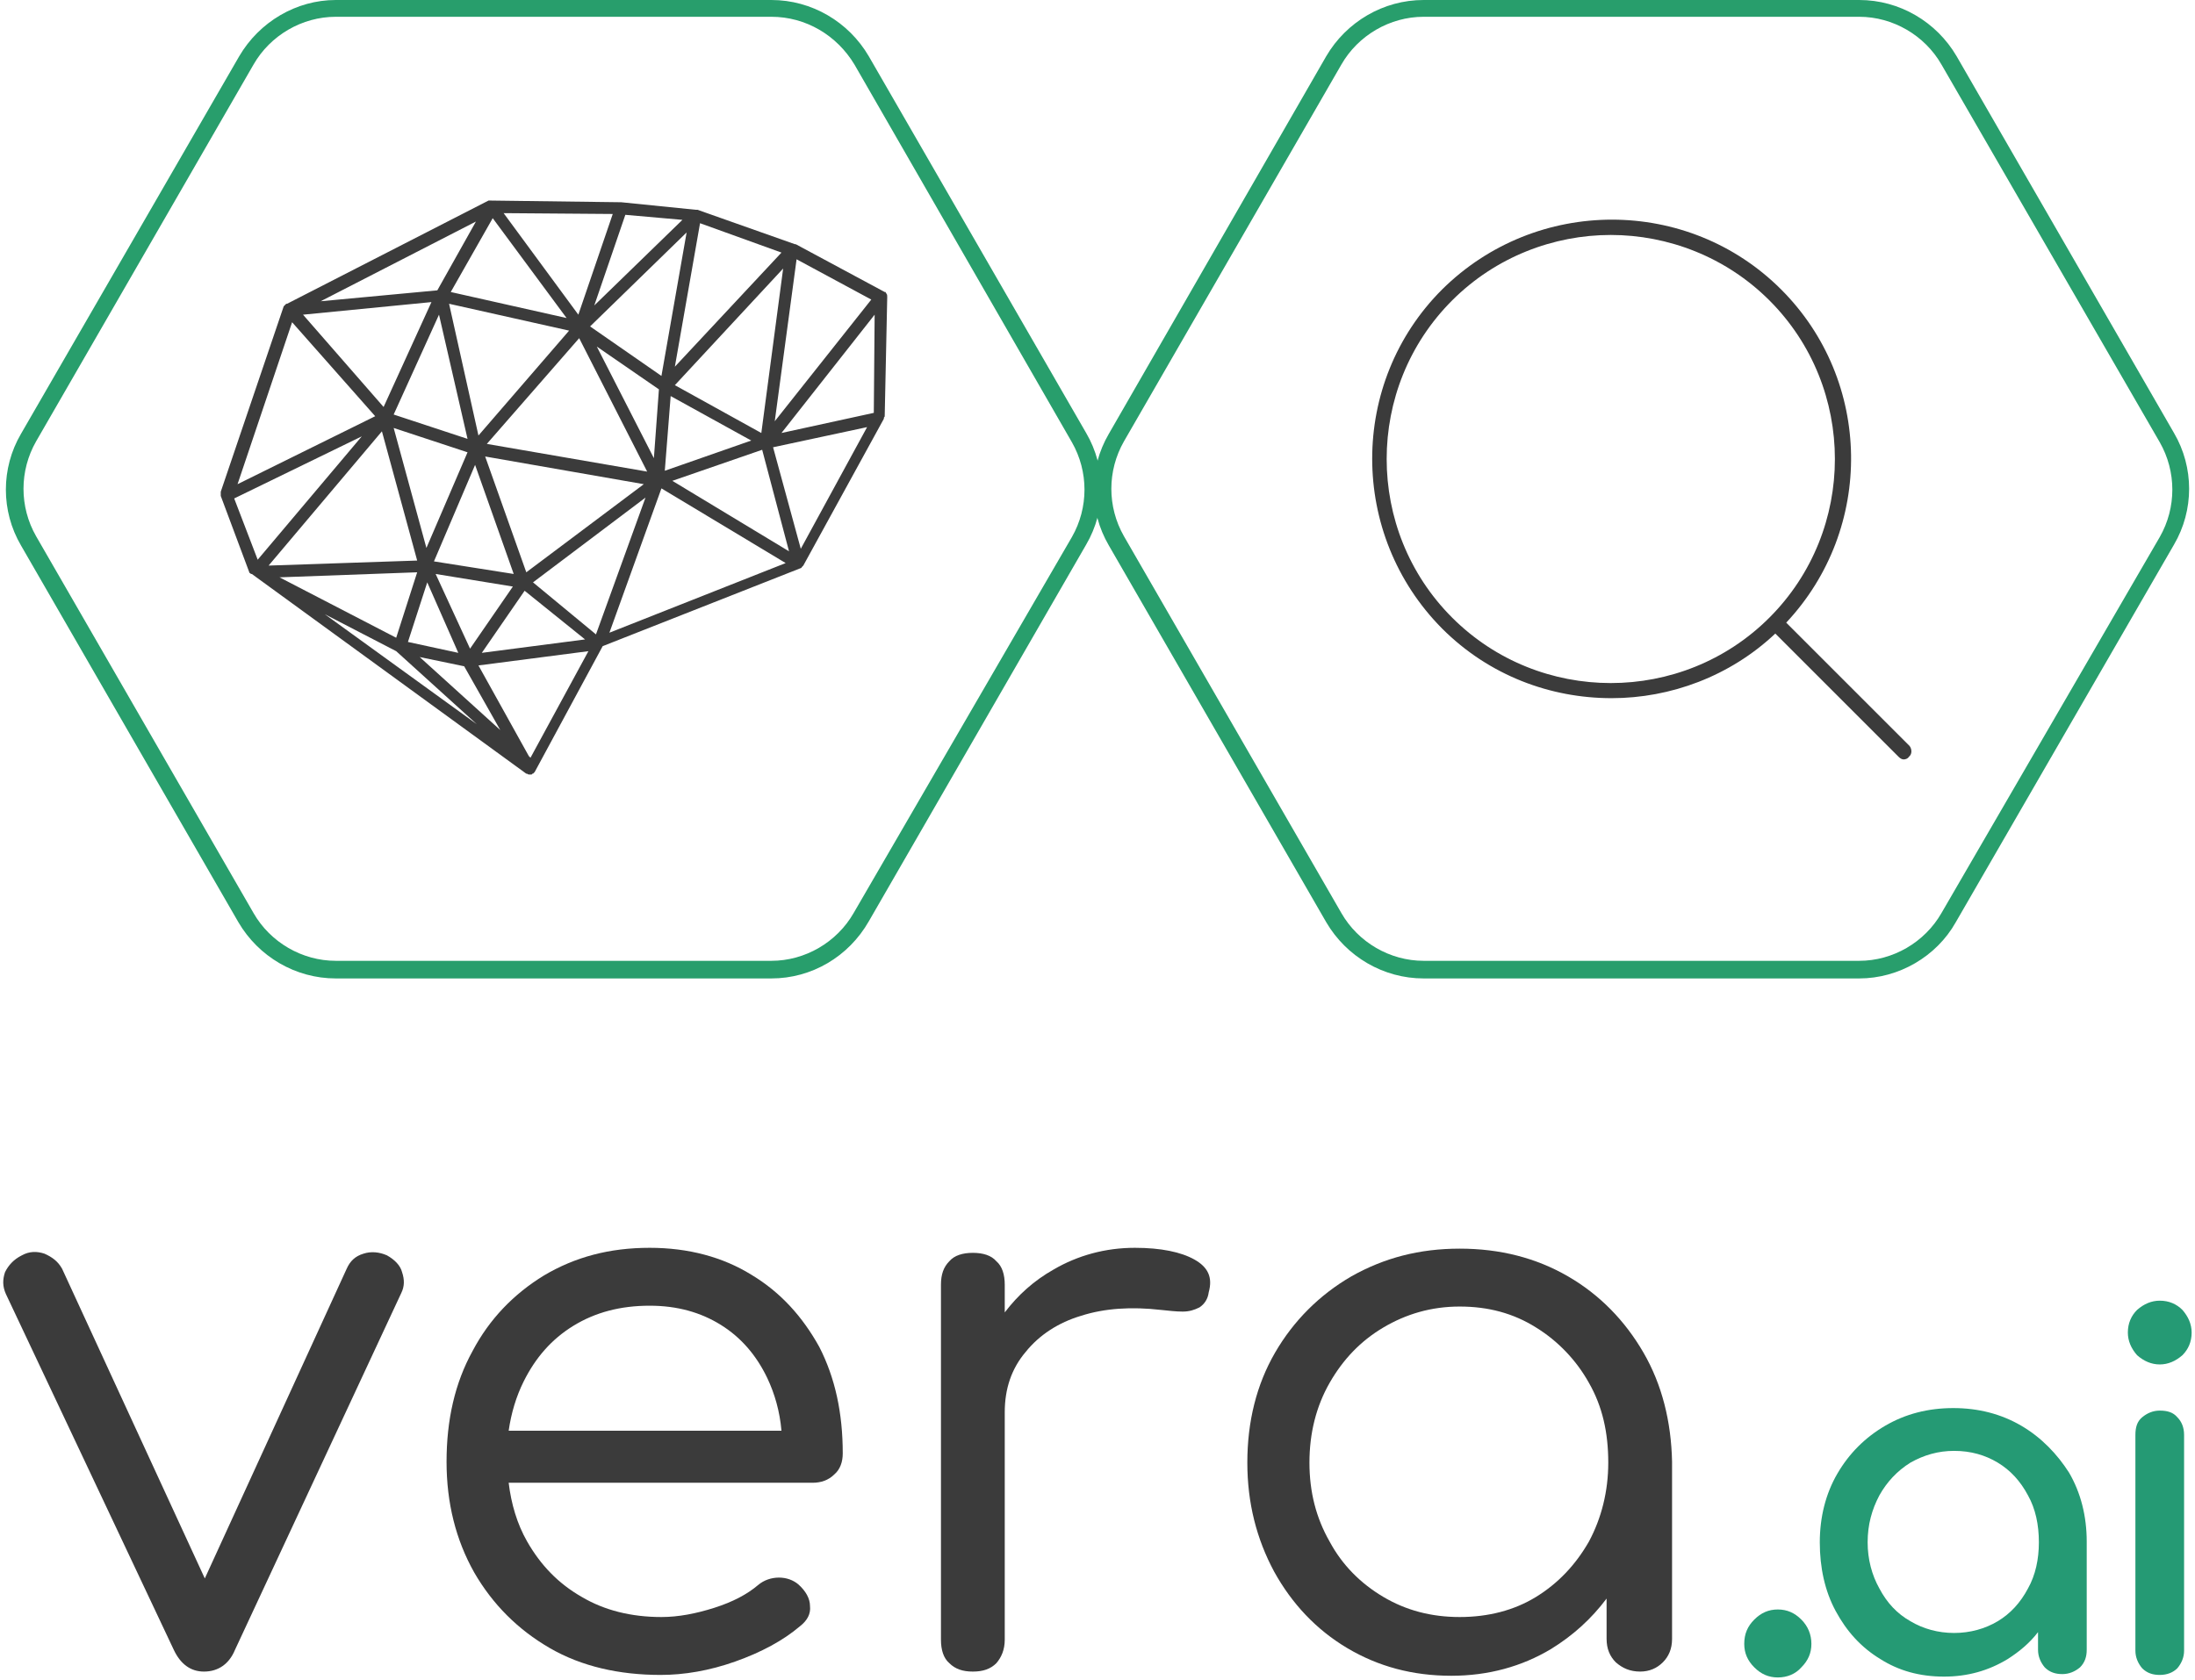 <?xml version="1.0" encoding="utf-8"?>
<!-- Generator: Adobe Illustrator 26.5.0, SVG Export Plug-In . SVG Version: 6.00 Build 0)  -->
<svg version="1.1" xmlns="http://www.w3.org/2000/svg" xmlns:xlink="http://www.w3.org/1999/xlink" x="0px" y="0px"
	 viewBox="0 0 261.5 200.2" style="enable-background:new 0 0 261.5 200.2;" xml:space="preserve">
<style type="text/css">
	.st0{opacity:0.4;}
	.st1{fill:#FFFFFF;}
	.st2{fill:none;stroke:#289E6C;stroke-width:2;stroke-miterlimit:10;}
	.st3{fill:#259A74;}
	.st4{fill:#289E6C;}
	.st5{fill:#3B3B3B;}
</style>
<g id="BG">
</g>
<g id="Ebene_1">
	<g>
		<g>
			<g>
				<g>
					<path class="st4" d="M221.5,116.6h-51.9c-4.8,0-9.2-2.6-11.6-6.7L132.1,65c-2.4-4.1-2.4-9.2,0-13.3L158,6.7
						c2.4-4.1,6.8-6.7,11.6-6.7h51.9c4.8,0,9.2,2.6,11.6,6.7L259,51.6c2.4,4.1,2.4,9.2,0,13.3L233,109.9
						C230.7,114,226.2,116.6,221.5,116.6z M169.6,2c-4,0-7.8,2.2-9.8,5.7l-25.9,44.9c-2,3.5-2,7.8,0,11.3l25.9,44.9
						c2,3.5,5.8,5.7,9.8,5.7h51.9c4,0,7.8-2.2,9.8-5.7L257.3,64c2-3.5,2-7.8,0-11.3L231.3,7.7c-2-3.5-5.8-5.7-9.8-5.7H169.6z"/>
				</g>
				<g>
					<path class="st4" d="M91.9,116.6H40c-4.8,0-9.2-2.6-11.6-6.7L2.5,65c-2.4-4.1-2.4-9.2,0-13.3L28.5,6.7C30.9,2.6,35.3,0,40,0
						h51.9c4.8,0,9.2,2.6,11.6,6.7l25.9,44.9c2.4,4.1,2.4,9.2,0,13.3l-25.9,44.9C101.1,114,96.7,116.6,91.9,116.6z M40,2
						c-4,0-7.8,2.2-9.8,5.7L4.3,52.6c-2,3.5-2,7.8,0,11.3l25.9,44.9c2,3.5,5.8,5.7,9.8,5.7h51.9c4,0,7.8-2.2,9.8-5.7L127.7,64
						c2-3.5,2-7.8,0-11.3L101.8,7.7C99.7,4.2,96,2,91.9,2H40z"/>
					<path class="st5" d="M105.7,35.4C105.7,35.4,105.7,35.4,105.7,35.4c0-0.2,0-0.3-0.1-0.4c0,0,0,0,0,0c0-0.1-0.1-0.1-0.1-0.2
						c0,0,0,0-0.1,0c0,0,0,0,0,0l-10.6-5.7c0,0,0,0,0,0c0,0,0,0,0,0c0,0,0,0,0,0c0,0,0,0-0.1,0L83.1,25c0,0-0.1,0-0.1,0
						c0,0,0,0-0.1,0c0,0,0,0,0,0L74,24.1c0,0,0,0-0.1,0l-15.4-0.2c0,0,0,0,0,0c0,0,0,0,0,0c0,0-0.1,0-0.1,0c-0.1,0-0.1,0-0.2,0
						l-24,12.3c0,0,0,0-0.1,0c0,0,0,0-0.1,0.1c-0.1,0.1-0.1,0.1-0.2,0.2c0,0,0,0,0,0c0,0,0,0,0,0c0,0,0,0,0,0l-7.5,22.1
						c0,0.1,0,0.2,0,0.3c0,0,0,0.1,0,0.1c0,0,0,0.1,0,0.1l3.4,9.1c0,0,0,0,0,0c0,0,0,0,0,0c0,0,0,0.1,0.1,0.1c0,0,0,0,0,0
						c0,0,0.1,0.1,0.1,0.1c0,0,0,0,0,0l0.1,0c0,0,0,0,0,0l32.7,23.8c0,0,0,0,0,0c0,0,0,0,0.1,0c0.1,0.1,0.2,0.1,0.3,0.1l0,0
						c0,0,0,0,0,0l0,0c0.1,0,0.1,0,0.2,0c0,0,0.1,0,0.1-0.1c0,0,0.1,0,0.1,0c0,0,0,0,0,0c0,0,0.1-0.1,0.1-0.1c0,0,0.1-0.1,0.1-0.1
						c0,0,0,0,0,0l8.1-15l23.6-9.3c0,0,0,0,0,0c0,0,0.1,0,0.1-0.1c0,0,0,0,0,0c0,0,0,0,0.1-0.1c0,0,0.1-0.1,0.1-0.1c0,0,0,0,0,0
						l9.6-17.5c0,0,0,0,0-0.1c0-0.1,0.1-0.1,0.1-0.2c0,0,0,0,0-0.1L105.7,35.4z M95.4,65.4l-3.3-12.1l11.2-2.4L95.4,65.4z
						 M34.8,38.4l9.9,11.2l-16.4,8.1L34.8,38.4z M81.3,26.2L70.8,36.4l3.7-10.8L81.3,26.2z M93.1,30.1L80.4,43.7l3-17.1L93.1,30.1z
						 M80.4,45.9l12.9-13.9l-2.6,19.6L80.4,45.9z M77.9,54.6l-6.8-13.3l7.4,5.1L77.9,54.6z M77.1,56.2L58,52.9l11-12.6L77.1,56.2z
						 M57,51.9l-3.5-15.7l14.3,3.2L57,51.9z M50.8,65.3l-3.9-14.3l8.8,2.9L50.8,65.3z M56.6,55.4l4.6,13l-9.5-1.5L56.6,55.4z
						 M51.9,68.4l9.2,1.5l-5.1,7.4L51.9,68.4z M54.6,77.8l-6-1.3l2.3-7.1L54.6,77.8z M62.7,68.2l-4.9-13.8l18.9,3.3L62.7,68.2z
						 M79.9,47.2l9.6,5.3l-10.3,3.6L79.9,47.2z M78.8,44.8l-8.5-5.9l11.5-11.2L78.8,44.8z M53.7,34.8l5-8.8l8.8,11.9L53.7,34.8z
						 M52.3,37.5l3.4,14.8l-8.8-2.9L52.3,37.5z M45.7,48.5l-9.6-11l15.3-1.5L45.7,48.5z M49.7,66.8L32,67.4l13.5-16L49.7,66.8z
						 M49.7,68.2L47.2,76l-13.9-7.2L49.7,68.2z M55.3,79.4l4.3,7.6L50,78.3L55.3,79.4z M62.5,70.4l7.2,5.8l-12.3,1.6L62.5,70.4z
						 M63.5,69.4l13.4-10.1l-5.9,16.3L63.5,69.4z M90.8,53.6L94,65.7l-13.9-8.4L90.8,53.6z M94.9,30.9l8.9,4.8L92.3,50.2L94.9,30.9z
						 M68.9,37.5L60,25.4l13,0.1L68.9,37.5z M52.1,34.6l-13.9,1.3l18.5-9.5L52.1,34.6z M43.1,52L30.7,66.7l-2.8-7.3L43.1,52z
						 M47.2,77.6l9.6,8.7L38.7,73.2L47.2,77.6z M63.2,90.3L63,90.1l-6-10.8l13.1-1.7L63.2,90.3z M78.8,58.2l14.8,8.9l-21,8.3
						L78.8,58.2z M104.1,49.2l-11,2.4l11.1-14.1L104.1,49.2z"/>
				</g>
				<path class="st5" d="M227.5,88.9l-14.7-14.7c0,0,0,0,0,0c10.5-11.2,10.3-28.8-0.6-39.7c-11.1-11.1-29.2-11.1-40.4,0
					c-11.1,11.1-11.1,29.2,0,40.4c5.6,5.6,12.9,8.3,20.2,8.3c7,0,14.1-2.6,19.5-7.7c0,0,0,0,0,0l14.7,14.7c0.2,0.2,0.4,0.3,0.6,0.3
					s0.5-0.1,0.6-0.3C227.8,89.9,227.8,89.3,227.5,88.9z M173,73.6c-10.4-10.4-10.4-27.4,0-37.8c5.2-5.2,12.1-7.8,18.9-7.8
					s13.7,2.6,18.9,7.8c10.4,10.4,10.4,27.4,0,37.8S183.4,84,173,73.6z"/>
			</g>
		</g>
		<g>
			<path class="st3" d="M211.8,191.8c-1.1,0-2,0.4-2.8,1.2c-0.8,0.8-1.2,1.7-1.2,2.9c0,1.1,0.4,2,1.2,2.8c0.8,0.8,1.7,1.2,2.8,1.2
				c1.1,0,2.1-0.4,2.8-1.2c0.8-0.8,1.2-1.7,1.2-2.8c0-1.1-0.4-2.1-1.2-2.9C213.8,192.2,212.9,191.8,211.8,191.8z"/>
			<path class="st3" d="M240.8,169.9c-2.4-1.4-5.1-2.1-8.1-2.1c-3,0-5.7,0.7-8.1,2.1c-2.4,1.4-4.3,3.3-5.7,5.7
				c-1.4,2.4-2.1,5.2-2.1,8.2c0,3,0.6,5.8,1.9,8.2c1.3,2.4,3,4.3,5.3,5.7c2.2,1.4,4.7,2.1,7.6,2.1c2.8,0,5.3-0.7,7.6-2.1
				c1.4-0.9,2.6-1.9,3.6-3.2v2.1c0,0.8,0.3,1.5,0.8,2.1c0.6,0.6,1.3,0.8,2.1,0.8c0.8,0,1.5-0.3,2.1-0.8c0.6-0.6,0.8-1.3,0.8-2.1
				v-12.9c0-3-0.7-5.8-2.1-8.2C245.1,173.3,243.2,171.3,240.8,169.9z M238,193.2c-1.5,0.9-3.3,1.4-5.2,1.4c-1.9,0-3.7-0.5-5.2-1.4
				c-1.6-0.9-2.8-2.2-3.7-3.9c-0.9-1.6-1.4-3.5-1.4-5.5c0-2.1,0.5-3.9,1.4-5.6c0.9-1.6,2.1-2.9,3.7-3.9c1.6-0.9,3.3-1.4,5.2-1.4
				c2,0,3.7,0.5,5.2,1.4c1.5,0.9,2.7,2.2,3.6,3.9c0.9,1.6,1.3,3.5,1.3,5.6c0,2-0.4,3.9-1.3,5.5C240.7,191,239.5,192.3,238,193.2z"/>
			<path class="st3" d="M257.3,168.1c-0.8,0-1.5,0.3-2.1,0.8c-0.6,0.5-0.8,1.2-0.8,2.1v25.7c0,0.8,0.3,1.5,0.8,2.1
				c0.6,0.6,1.3,0.8,2.1,0.8c0.9,0,1.6-0.3,2.1-0.8c0.5-0.6,0.8-1.3,0.8-2.1V171c0-0.9-0.3-1.6-0.8-2.1
				C258.9,168.3,258.2,168.1,257.3,168.1z"/>
			<path class="st3" d="M257.3,162.6c1,0,1.9-0.4,2.7-1.1c0.7-0.7,1.1-1.6,1.1-2.7c0-1-0.4-1.9-1.1-2.7c-0.7-0.7-1.6-1.1-2.7-1.1
				c-1,0-1.9,0.4-2.7,1.1c-0.7,0.7-1.1,1.6-1.1,2.7c0,1,0.4,1.9,1.1,2.7C255.4,162.2,256.3,162.6,257.3,162.6z"/>
		</g>
		<g>
			<path class="st5" d="M46.1,149.6c-0.9-0.4-1.9-0.5-2.8-0.2c-1,0.3-1.6,0.9-2,1.8l-16.9,36.9l-17-36.9c-0.5-0.9-1.2-1.4-2.1-1.8
				c-0.9-0.3-1.8-0.3-2.7,0.2c-1,0.5-1.6,1.2-2,2c-0.3,0.9-0.3,1.7,0.1,2.6l20,42.4c0.8,1.7,2,2.6,3.6,2.6c1.7,0,3-0.9,3.7-2.6
				l19.8-42.5c0.4-0.8,0.4-1.6,0.1-2.5C47.7,150.8,47,150.1,46.1,149.6z"/>
			<path class="st5" d="M89.5,151.9c-3.4-2.1-7.5-3.2-12.1-3.2c-4.8,0-8.9,1.1-12.6,3.3c-3.6,2.2-6.5,5.2-8.5,9
				c-2.1,3.8-3.1,8.2-3.1,13.2c0,4.9,1.1,9.3,3.3,13.2c2.2,3.8,5.2,6.8,9,9c3.8,2.2,8.3,3.2,13.2,3.2c2.8,0,5.8-0.5,8.9-1.6
				c3.1-1.1,5.7-2.5,7.7-4.2c0.9-0.7,1.3-1.5,1.2-2.4c0-0.9-0.5-1.8-1.4-2.6c-0.6-0.5-1.4-0.8-2.3-0.8c-0.9,0-1.8,0.3-2.5,0.9
				c-1.3,1.1-3,2-5.2,2.7c-2.2,0.7-4.3,1.1-6.3,1.1c-3.6,0-6.8-0.8-9.5-2.4c-2.8-1.6-4.9-3.8-6.5-6.6c-1.2-2.1-1.9-4.5-2.2-7h36.2
				c1,0,1.9-0.3,2.6-1c0.7-0.6,1-1.5,1-2.5c0-4.8-0.9-9-2.8-12.7C95.6,156.9,93,154,89.5,151.9z M68.3,158c2.6-1.6,5.6-2.4,9.1-2.4
				c3.3,0,6.1,0.8,8.5,2.3c2.4,1.5,4.2,3.6,5.5,6.3c0.9,1.9,1.5,4,1.7,6.3H60.6c0.3-2.1,0.9-4.1,1.8-5.9
				C63.8,161.8,65.7,159.6,68.3,158z"/>
			<path class="st5" d="M142.3,150.1c-1.6-0.9-4-1.4-7.1-1.4c-3.5,0-6.8,0.9-9.7,2.6c-2.3,1.3-4.2,3-5.8,5.1v-3.3
				c0-1.2-0.3-2.2-1-2.8c-0.6-0.7-1.6-1-2.8-1c-1.2,0-2.2,0.3-2.8,1c-0.7,0.7-1,1.6-1,2.8v42.3c0,1.2,0.3,2.2,1,2.8
				c0.7,0.7,1.6,1,2.8,1c1.2,0,2.1-0.3,2.8-1c0.6-0.7,1-1.6,1-2.8v-27.1c0-2.8,0.8-5.2,2.5-7.2c1.6-2,3.9-3.5,6.6-4.3
				c2.8-0.9,6-1.1,9.5-0.7c1,0.1,1.8,0.2,2.6,0.2c0.8,0,1.4-0.2,2-0.5c0.6-0.4,1-1,1.1-1.8C144.5,152.2,143.9,151,142.3,150.1z"/>
			<path class="st5" d="M195.8,161.2c-2.2-3.8-5.2-6.9-9-9.1c-3.8-2.2-8.1-3.3-12.9-3.3c-4.8,0-9,1.1-12.9,3.3
				c-3.8,2.2-6.9,5.3-9.1,9.1c-2.2,3.8-3.3,8.2-3.3,13.1c0,4.8,1.1,9.1,3.2,13c2.1,3.8,5,6.9,8.7,9.1c3.7,2.2,7.8,3.3,12.4,3.3
				c4.4,0,8.4-1.1,11.9-3.2c2.6-1.6,4.8-3.6,6.6-6v4.8c0,1.2,0.4,2.1,1.1,2.8c0.8,0.7,1.7,1.1,2.9,1.1c1.1,0,2-0.4,2.7-1.1
				c0.7-0.7,1.1-1.6,1.1-2.8v-21.1C199.1,169.4,198,165,195.8,161.2z M189.3,183.7c-1.6,2.8-3.7,5-6.3,6.6c-2.6,1.6-5.7,2.4-9.1,2.4
				c-3.4,0-6.4-0.8-9.1-2.4c-2.7-1.6-4.9-3.8-6.4-6.6c-1.6-2.8-2.4-5.9-2.4-9.4c0-3.5,0.8-6.7,2.4-9.5c1.6-2.8,3.7-5,6.4-6.6
				c2.7-1.6,5.7-2.5,9.1-2.5c3.4,0,6.4,0.8,9.1,2.5c2.6,1.6,4.8,3.9,6.3,6.6c1.6,2.8,2.3,5.9,2.3,9.5
				C191.6,177.7,190.8,180.9,189.3,183.7z"/>
		</g>
	</g>
</g>
<g id="Ebene_2">
</g>
</svg>
